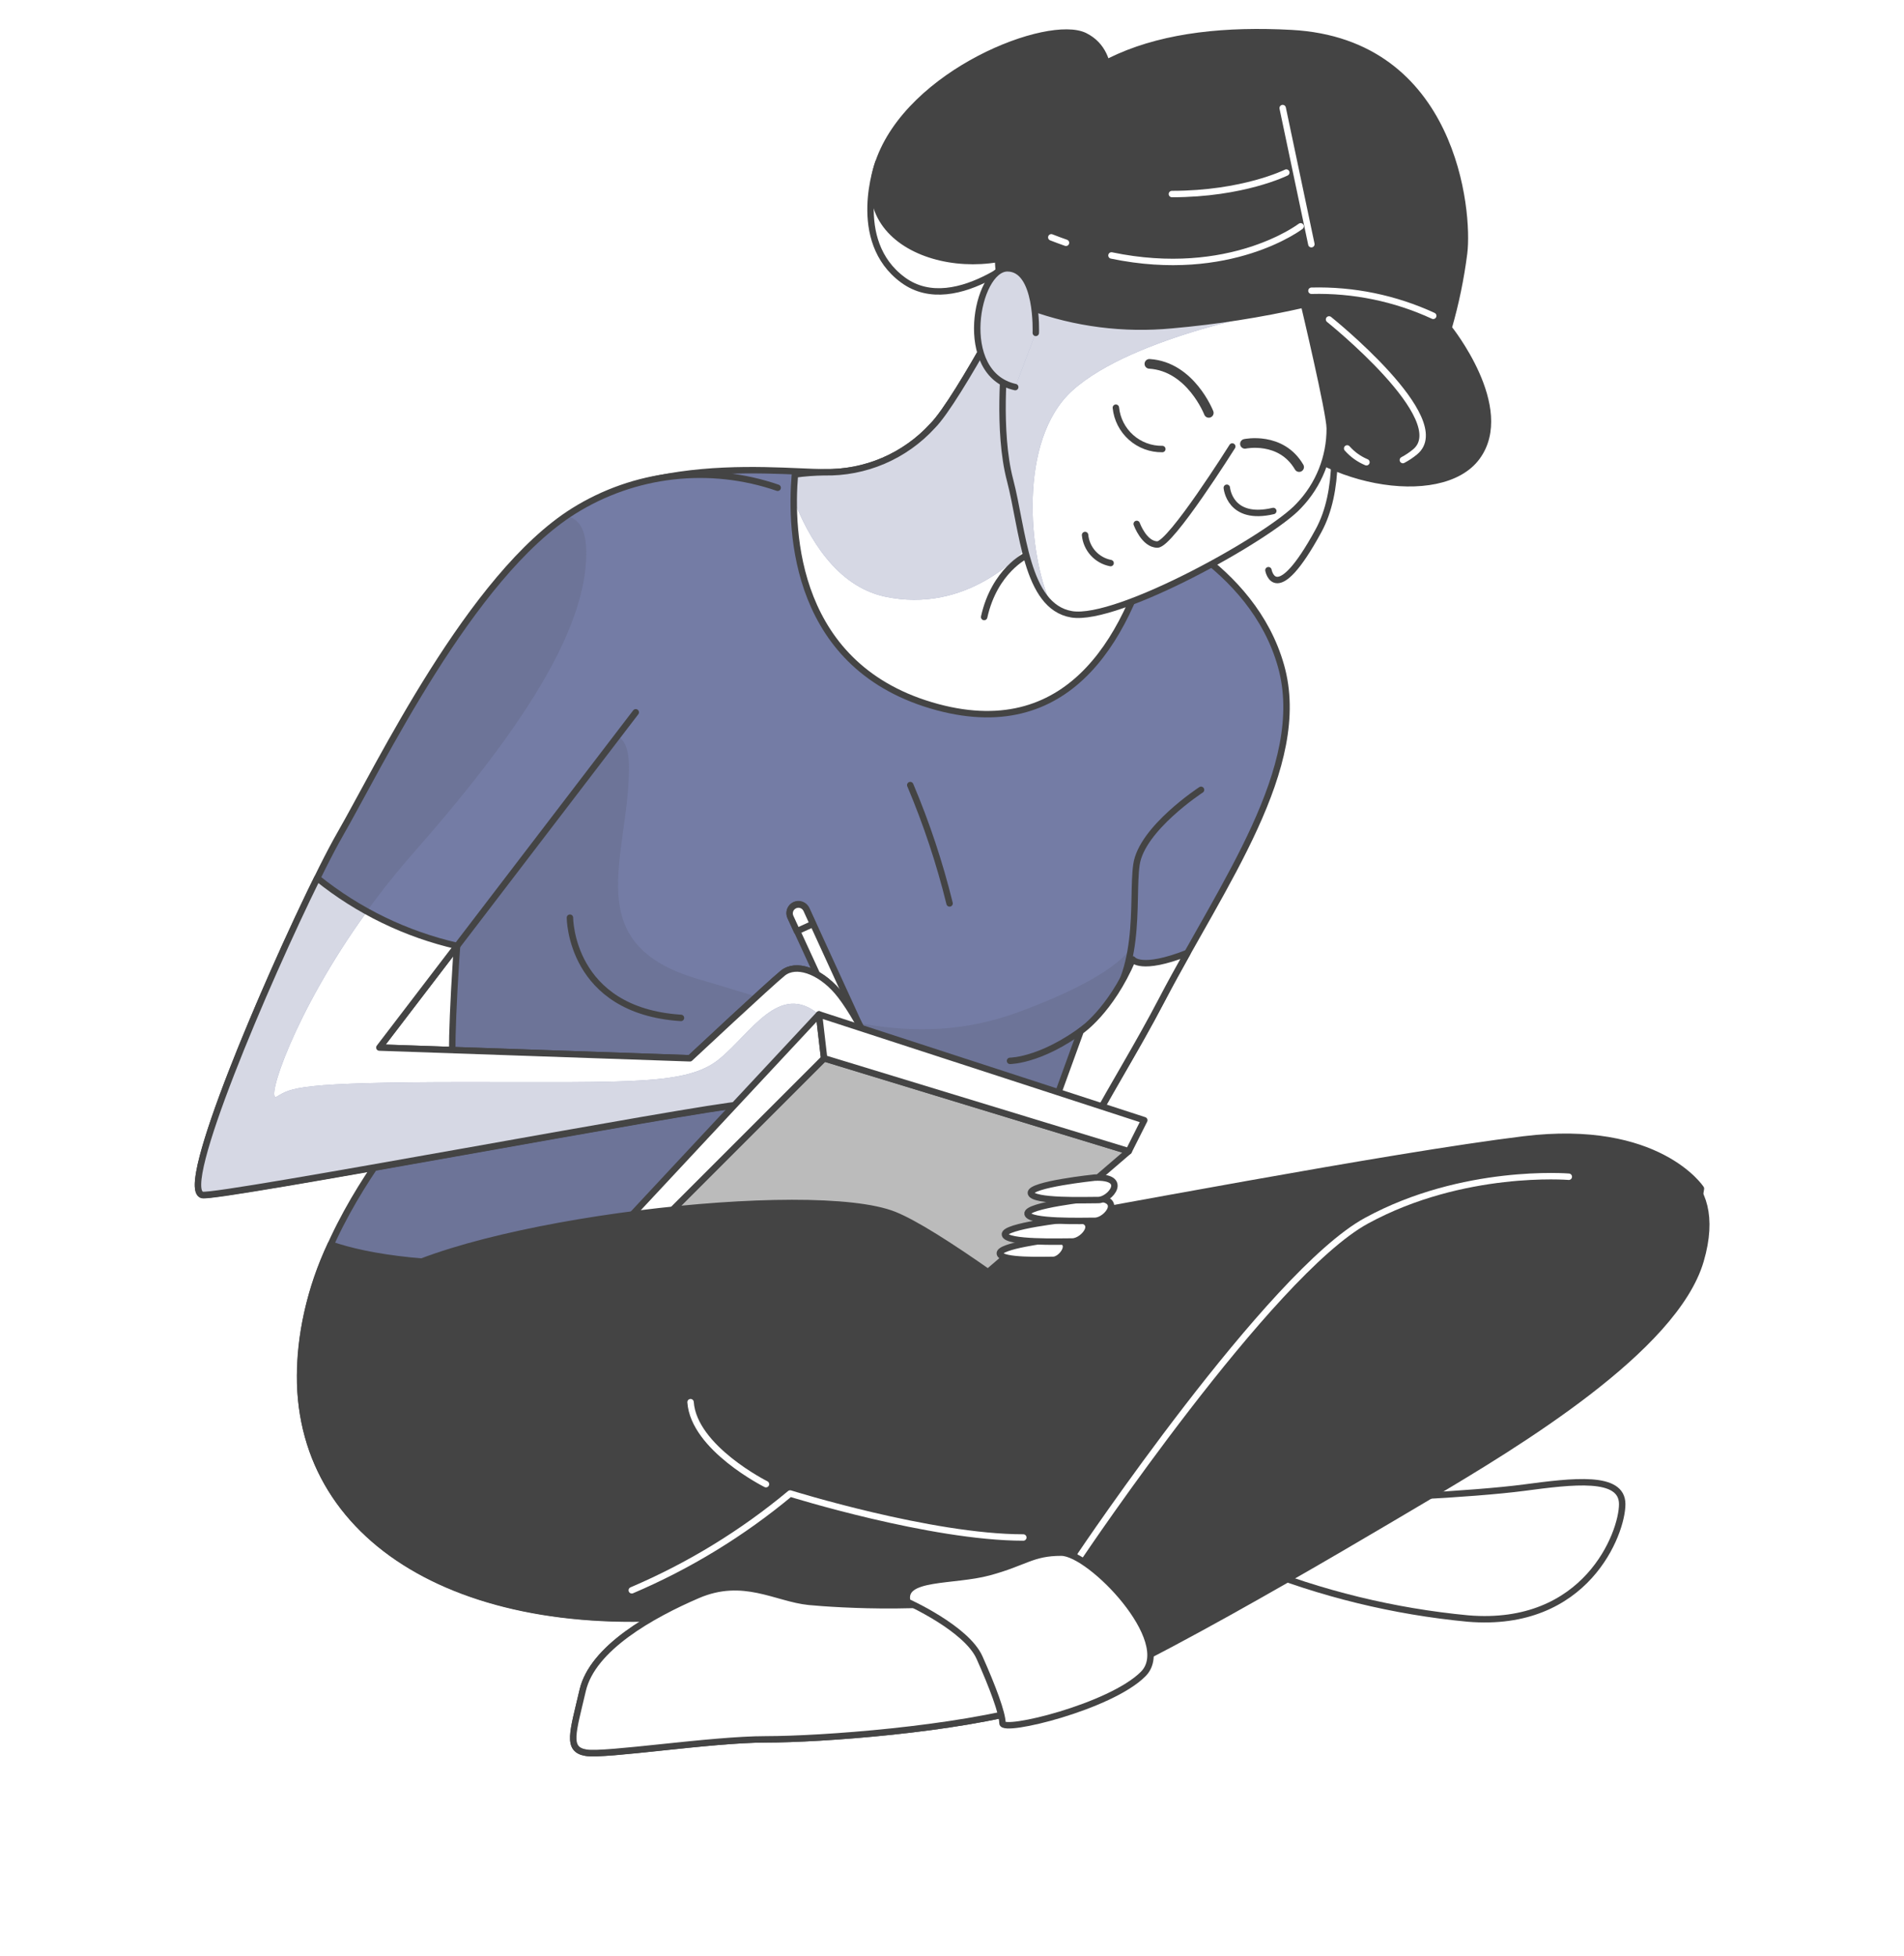 <svg width="296" height="304" viewBox="0 0 296 304" fill="none" xmlns="http://www.w3.org/2000/svg">
<g filter="url(#filter0_d)">
<path d="M264.433 179.764C264.433 179.764 257.8 169.561 236.9 172.118C216 174.676 171.136 183.307 153.273 186.385C135.41 189.462 107.917 209.295 101.803 222.07C95.689 234.845 100.271 242.464 139.021 244.502C177.77 246.54 231.237 214.93 248.116 205.192C264.994 195.453 263.407 184.853 264.433 179.764Z" fill="#444444" stroke="#444444" stroke-linecap="round" stroke-linejoin="round"/>
<path d="M159.825 36.31C159.825 36.31 148.992 57.169 144.984 61.191C142.851 63.528 140.243 65.382 137.334 66.628C134.425 67.873 131.283 68.482 128.119 68.412C120.104 68.412 91.558 64.61 81.929 83.075C72.3 101.54 69.933 156.293 70.344 159.507C70.754 162.722 45.86 183.991 46.667 210.116C47.474 236.24 75.158 251.04 114.086 245.432C153.013 239.824 163.039 210.909 163.039 194.058C163.039 177.206 171.465 167.974 180.697 150.288C189.93 132.603 203.567 114.179 199.149 98.517C194.731 82.856 177.893 75.634 172.272 73.624C166.65 71.613 182.708 53.107 178.686 43.929C174.665 34.751 166.65 31.085 159.825 36.31Z" fill="#747CA5"/>
<path opacity="0.13" d="M158.525 152.258C141.442 158.591 127.326 152.682 108.546 147.197C89.766 141.712 97.782 128.212 97.782 114.302C97.782 100.391 81.368 119.363 81.368 119.363L72.19 129.019C71.051 139.143 70.444 149.32 70.371 159.507C70.727 162.38 50.88 179.682 47.255 201.909C56.476 202.982 65.753 203.498 75.035 203.454C113.634 203.454 159.743 183.635 164.243 174.348C168.469 165.608 175.376 144.256 176.183 141.699C175.746 142.766 173.243 146.801 158.525 152.258Z" fill="#444444"/>
<path d="M159.825 36.31C159.825 36.31 148.992 57.169 144.984 61.191C142.851 63.528 140.243 65.382 137.334 66.628C134.425 67.873 131.283 68.482 128.119 68.412C120.104 68.412 91.558 64.61 81.929 83.075C72.3 101.54 69.933 156.293 70.344 159.507C70.754 162.722 45.86 183.991 46.667 210.116C47.474 236.24 75.158 251.04 114.086 245.432C153.013 239.824 163.039 210.909 163.039 194.058C163.039 177.206 171.465 167.974 180.697 150.288C189.93 132.603 203.567 114.179 199.149 98.517C194.731 82.856 177.893 75.634 172.272 73.624C166.65 71.613 182.708 53.107 178.686 43.929C174.665 34.751 166.65 31.085 159.825 36.31Z" stroke="#444444" stroke-linecap="round" stroke-linejoin="round"/>
<path d="M186.715 117.776C186.715 117.776 177.483 123.794 176.676 129.402C175.869 135.01 177.879 147.061 170.261 153.489C162.642 159.918 157.021 159.904 157.021 159.904" stroke="#444444" stroke-linecap="round" stroke-linejoin="round"/>
<path d="M88.604 137.65C88.604 137.65 88.604 152.121 105.865 153.229" stroke="#444444" stroke-linecap="round" stroke-linejoin="round"/>
<path d="M141.51 117.037C144.034 122.997 146.078 129.149 147.624 135.434" stroke="#444444" stroke-linecap="round" stroke-linejoin="round"/>
<path d="M163.627 186.754C165.665 174.143 172.887 165.225 180.697 150.275C181.928 147.908 183.255 145.528 184.595 143.135C177.291 145.993 176.088 144.133 176.088 144.133C172.627 152.203 168.004 155.281 168.004 155.281L155.434 189.872L163.627 186.754Z" fill="white" stroke="#444444" stroke-linecap="round" stroke-linejoin="round"/>
<path d="M51.414 188.463C48.198 195.209 46.574 202.602 46.667 210.075C47.461 236.158 75.158 250.999 114.086 245.391C153.013 239.783 163.039 210.868 163.039 194.017C163.014 188.84 163.908 183.699 165.679 178.834C92.447 195.207 62.999 192.485 51.414 188.463Z" fill="#444444" stroke="#444444" stroke-linecap="round" stroke-linejoin="round"/>
<path d="M135.396 158.222L125.37 136.337C125.295 136.173 125.188 136.026 125.055 135.904C124.923 135.782 124.768 135.687 124.599 135.625C124.258 135.499 123.881 135.514 123.551 135.667C123.221 135.819 122.965 136.096 122.839 136.437C122.713 136.779 122.728 137.156 122.881 137.486L132.92 159.288L135.396 158.222Z" fill="white" stroke="#444444" stroke-linecap="round" stroke-linejoin="round"/>
<path d="M132.92 159.357L135.341 161.354L135.396 158.222L132.92 159.357Z" stroke="#444444" stroke-linecap="round" stroke-linejoin="round"/>
<path d="M123.551 135.735C123.387 135.81 123.24 135.917 123.117 136.049C122.995 136.181 122.9 136.336 122.838 136.505C122.775 136.674 122.747 136.854 122.755 137.034C122.762 137.214 122.805 137.391 122.881 137.554L123.893 139.756L126.382 138.621L125.37 136.405C125.295 136.242 125.188 136.094 125.056 135.972C124.924 135.85 124.769 135.755 124.6 135.692C124.431 135.63 124.251 135.602 124.071 135.609C123.891 135.616 123.714 135.659 123.551 135.735Z" fill="white" stroke="#444444" stroke-linecap="round" stroke-linejoin="round"/>
<path d="M120.897 70.82C115.677 69.02 110.121 68.411 104.636 69.036C99.15 69.66 93.873 71.504 89.192 74.431C73.148 84.457 58.882 114.261 52.863 124.697C46.845 135.133 26.875 179.764 31.457 180.776C33.837 181.31 108.861 167.098 115.289 166.729C121.718 166.36 130.527 162.311 130.527 162.311C130.527 162.311 134.548 166.729 136.558 164.718C138.569 162.708 132.934 152.285 130.13 149.071C127.326 145.857 123.715 144.653 121.704 146.267C119.694 147.881 107.26 159.507 107.26 159.507L58.977 157.839L98.835 105.726" fill="#747CA5"/>
<path opacity="0.13" d="M127.285 152.682C121.157 147.553 116.78 155.568 111.829 159.617C106.877 163.665 98.343 163.214 72.272 163.214C46.202 163.214 45.286 164.117 43.043 165.457C40.8 166.798 47.543 146.582 64.175 127.693C80.807 108.803 91.148 93.088 91.148 80.942C91.148 77.03 89.78 75.47 87.961 75.224C72.395 85.948 58.69 114.534 52.822 124.697C46.804 135.133 26.834 179.764 31.416 180.776C33.797 181.31 108.82 167.099 115.248 166.729C121.677 166.36 130.486 162.311 130.486 162.311C131.06 162.916 131.682 163.474 132.346 163.98C132.989 160.054 131.21 155.951 127.285 152.682Z" fill="#444444"/>
<path d="M120.897 70.82C115.677 69.02 110.121 68.411 104.636 69.036C99.15 69.66 93.873 71.504 89.192 74.431C73.148 84.457 58.882 114.261 52.863 124.697C46.845 135.133 26.875 179.764 31.457 180.776C33.837 181.31 108.861 167.098 115.289 166.729C121.718 166.36 130.527 162.311 130.527 162.311C130.527 162.311 134.548 166.729 136.558 164.718C138.569 162.708 132.934 152.285 130.13 149.071C127.326 145.857 123.715 144.653 121.704 146.267C119.694 147.881 107.26 159.507 107.26 159.507L58.977 157.839L98.835 105.726" stroke="#444444" stroke-linecap="round" stroke-linejoin="round"/>
<path d="M130.527 162.311C130.527 162.311 134.548 166.729 136.559 164.719C138.569 162.708 132.934 152.285 130.13 149.071C127.326 145.857 123.715 144.653 121.704 146.267C119.694 147.881 107.26 159.507 107.26 159.507L58.977 157.839L71.055 142.041C63.105 140.217 55.673 136.611 49.321 131.495C41.374 147.607 27.559 179.915 31.457 180.735C33.837 181.269 108.861 167.057 115.289 166.688C121.718 166.319 130.527 162.311 130.527 162.311Z" fill="white"/>
<path d="M127.285 152.682C121.157 147.553 116.78 155.568 111.829 159.617C106.877 163.665 98.342 163.214 72.272 163.214C46.202 163.214 45.286 164.117 43.043 165.457C41.155 166.592 45.628 152.449 57.022 136.733C54.286 135.249 51.694 133.514 49.28 131.55C41.333 147.662 27.518 179.969 31.416 180.79C33.796 181.323 108.82 167.112 115.248 166.743C121.677 166.374 130.486 162.325 130.486 162.325C131.06 162.93 131.682 163.488 132.346 163.994C132.989 160.054 131.21 155.951 127.285 152.682Z" fill="#747CA5"/>
<path opacity="0.7" d="M127.285 152.682C121.157 147.553 116.78 155.568 111.829 159.617C106.877 163.665 98.342 163.214 72.272 163.214C46.202 163.214 45.286 164.117 43.043 165.457C41.155 166.592 45.628 152.449 57.022 136.733C54.286 135.249 51.694 133.514 49.28 131.55C41.333 147.662 27.518 179.969 31.416 180.79C33.796 181.323 108.82 167.112 115.248 166.743C121.677 166.374 130.486 162.325 130.486 162.325C131.06 162.93 131.682 163.488 132.346 163.994C132.989 160.054 131.21 155.951 127.285 152.682Z" fill="white"/>
<path d="M130.527 162.311C130.527 162.311 134.548 166.729 136.559 164.719C138.569 162.708 132.934 152.285 130.13 149.071C127.326 145.857 123.715 144.653 121.704 146.267C119.694 147.881 107.26 159.507 107.26 159.507L58.977 157.839L71.055 142.041C63.105 140.217 55.673 136.611 49.321 131.495C41.374 147.607 27.559 179.915 31.457 180.735C33.837 181.269 108.861 167.057 115.289 166.688C121.718 166.319 130.527 162.311 130.527 162.311Z" stroke="#444444" stroke-linecap="round" stroke-linejoin="round"/>
<path d="M128.119 159.507L95.621 192.006L146.981 198.435L175.472 173.951L128.119 159.507Z" fill="white"/>
<path opacity="0.36" d="M128.119 159.507L95.621 192.006L146.981 198.435L175.472 173.951L128.119 159.507Z" fill="#444444"/>
<path d="M128.119 159.507L95.621 192.006L146.981 198.435L175.472 173.951L128.119 159.507Z" stroke="#444444" stroke-linecap="round" stroke-linejoin="round"/>
<path d="M127.326 152.682L128.119 159.507L95.621 192.006L94.02 188.395L127.326 152.682Z" fill="white" stroke="#444444" stroke-linecap="round" stroke-linejoin="round"/>
<path d="M128.119 159.507L175.472 173.951L177.893 169.136L127.326 152.682L128.119 159.507Z" fill="white" stroke="#444444" stroke-linecap="round" stroke-linejoin="round"/>
<path d="M163.312 187.684C163.312 187.684 155.215 188.655 155.434 189.872C155.653 191.089 162.273 190.843 163.736 190.843C165.2 190.843 167.566 187.41 163.312 187.684Z" fill="white" stroke="#444444" stroke-linecap="round" stroke-linejoin="round"/>
<path d="M166.171 184.497C166.171 184.497 155.967 185.577 156.227 186.918C156.487 188.258 164.831 187.985 166.705 187.985C168.579 187.985 171.533 184.223 166.171 184.497Z" fill="white" stroke="#444444" stroke-linecap="round" stroke-linejoin="round"/>
<path d="M169.686 181.269C169.686 181.269 159.483 182.349 159.743 183.69C160.002 185.03 168.346 184.77 170.22 184.77C172.094 184.77 175.034 181.009 169.686 181.269Z" fill="white" stroke="#444444" stroke-linecap="round" stroke-linejoin="round"/>
<path d="M170.193 178.054C170.193 178.054 159.989 179.121 160.262 180.475C160.536 181.83 168.852 181.542 170.726 181.542C172.6 181.542 175.568 177.836 170.193 178.054Z" fill="white" stroke="#444444" stroke-linecap="round" stroke-linejoin="round"/>
<path d="M48.856 215.45C48.856 215.45 44.274 204.234 58.553 194.55C72.833 184.866 126.273 178.738 139.021 183.84C151.768 188.942 200.202 228.704 200.202 228.704L194.074 234.818C194.074 234.818 156.857 235.83 141.059 231.754C125.261 227.678 119.078 225.708 119.078 225.708C119.078 225.708 105.824 244.57 87.469 245.076" fill="#444444"/>
<path d="M48.856 215.45C48.856 215.45 44.274 204.234 58.553 194.55C72.833 184.866 126.273 178.738 139.021 183.84C151.768 188.942 200.202 228.704 200.202 228.704L194.074 234.818C194.074 234.818 156.857 235.83 141.059 231.754C125.261 227.678 119.078 225.708 119.078 225.708C119.078 225.708 105.824 244.57 87.469 245.076" stroke="#444444" stroke-linecap="round" stroke-linejoin="round"/>
<path d="M194.594 238.388C205.349 242.737 216.678 245.502 228.228 246.595C246.584 248.126 252.192 233.341 252.192 228.813C252.192 224.286 244.546 225.243 236.9 226.255C229.254 227.268 210.392 228.293 205.796 227.787C201.2 227.281 188.986 229.21 194.594 238.388Z" fill="white" stroke="#444444" stroke-linecap="round" stroke-linejoin="round"/>
<path d="M238.938 178.232C238.938 178.232 217.053 177.712 205.29 189.448C193.527 201.184 167.566 233.792 161.452 239.92C155.338 246.047 130.869 244.502 125.767 244.023C120.665 243.544 115.563 239.92 108.437 242.997C101.311 246.075 92.119 251.204 90.587 257.783C89.055 264.362 88.043 266.961 91.093 267.467C94.143 267.973 110.475 265.374 119.078 265.374C127.682 265.374 148.65 263.842 160.892 260.286C173.133 256.73 208.299 235.803 222.059 227.651C235.819 219.499 260.357 204.713 264.379 190.953C268.4 177.193 257.745 174.129 251.631 175.141" fill="#444444"/>
<path d="M238.938 178.232C238.938 178.232 217.053 177.712 205.29 189.448C193.527 201.184 167.566 233.792 161.452 239.92C155.338 246.047 130.869 244.502 125.767 244.023C120.665 243.544 115.563 239.92 108.437 242.997C101.311 246.075 92.119 251.204 90.587 257.783C89.055 264.362 88.043 266.961 91.093 267.467C94.143 267.973 110.475 265.374 119.078 265.374C127.682 265.374 148.65 263.842 160.892 260.286C173.133 256.73 208.299 235.803 222.059 227.651C235.819 219.499 260.357 204.713 264.379 190.953C268.4 177.193 257.745 174.129 251.631 175.141" stroke="#444444" stroke-linecap="round" stroke-linejoin="round"/>
<path d="M167.977 236.733C167.977 236.733 197.384 192.963 212.43 184.757C227.476 176.55 243.889 177.918 243.889 177.918" stroke="white" stroke-linecap="round" stroke-linejoin="round"/>
<path d="M156.651 242.491C147.241 245.514 129.952 244.406 125.767 243.996C120.665 243.49 115.563 239.892 108.437 242.97C101.311 246.047 92.119 251.177 90.587 257.756C89.055 264.335 88.043 266.933 91.093 267.44C94.143 267.946 110.475 265.374 119.078 265.374C127.682 265.374 148.65 263.842 160.892 260.286C164.351 259.164 167.725 257.792 170.986 256.183C167.484 249.795 161.097 245.145 156.651 242.491Z" fill="white" stroke="#444444" stroke-linecap="round" stroke-linejoin="round"/>
<path d="M141.059 243.996C141.059 243.996 150.236 248.099 152.274 252.654C154.312 257.209 155.844 261.326 155.844 262.858C155.844 264.39 172.668 260.314 177.729 255.212C182.79 250.11 169.522 236.35 164.981 236.35C160.44 236.35 159.373 237.882 153.765 239.4C148.157 240.918 140.033 239.92 141.059 243.996Z" fill="white" stroke="#444444" stroke-linecap="round" stroke-linejoin="round"/>
<path d="M119.078 225.708C119.078 225.708 107.862 220.1 107.356 212.96" stroke="white" stroke-linecap="round" stroke-linejoin="round"/>
<path d="M98.219 242.204C107.115 238.414 115.409 233.345 122.84 227.158C122.84 227.158 144.724 233.997 159.086 233.997" stroke="white" stroke-linecap="round" stroke-linejoin="round"/>
<path d="M179.74 76.948C177.33 75.668 174.835 74.557 172.272 73.624C166.65 71.627 182.708 53.107 178.686 43.929C174.665 34.751 166.65 31.085 159.825 36.31C159.825 36.31 148.992 57.169 144.984 61.191C142.851 63.528 140.243 65.382 137.334 66.628C134.425 67.873 131.283 68.482 128.119 68.412C126.6 68.431 125.083 68.545 123.578 68.754C122.812 77.645 123.428 98.942 145.777 104.932C166.828 110.568 175.828 93.197 179.74 76.948Z" fill="white"/>
<path d="M159.825 36.31C159.825 36.31 148.992 57.169 144.984 61.191C142.851 63.528 140.243 65.382 137.334 66.628C134.425 67.873 131.283 68.482 128.119 68.412C126.6 68.431 125.083 68.545 123.578 68.754C123.482 69.876 123.414 71.203 123.4 72.68C125.644 78.493 129.966 86.071 137.502 87.726C150.086 90.461 159.072 81.434 160.878 78.288C162.492 75.443 169.632 46.541 167.717 34.026C166.315 33.86 164.895 33.977 163.539 34.369C162.184 34.761 160.921 35.422 159.825 36.31Z" fill="#747CA5"/>
<path opacity="0.7" d="M159.825 36.31C159.825 36.31 148.992 57.169 144.984 61.191C142.851 63.528 140.243 65.382 137.334 66.628C134.425 67.873 131.283 68.482 128.119 68.412C126.6 68.431 125.083 68.545 123.578 68.754C123.482 69.876 123.414 71.203 123.4 72.68C125.644 78.493 129.966 86.071 137.502 87.726C150.086 90.461 159.072 81.434 160.878 78.288C162.492 75.443 169.632 46.541 167.717 34.026C166.315 33.86 164.895 33.977 163.539 34.369C162.184 34.761 160.921 35.422 159.825 36.31Z" fill="white"/>
<path d="M179.74 76.948C177.33 75.668 174.835 74.557 172.272 73.624C166.65 71.627 182.708 53.107 178.686 43.929C174.665 34.751 166.65 31.085 159.825 36.31C159.825 36.31 148.992 57.169 144.984 61.191C142.851 63.528 140.243 65.382 137.334 66.628C134.425 67.873 131.283 68.482 128.119 68.412C126.6 68.431 125.083 68.545 123.578 68.754C122.812 77.645 123.428 98.942 145.777 104.932C166.828 110.568 175.828 93.197 179.74 76.948Z" stroke="#444444" stroke-linecap="round" stroke-linejoin="round"/>
<path d="M159.565 81.338C159.565 81.338 154.613 83.663 152.999 90.913" stroke="#444444" stroke-linecap="round" stroke-linejoin="round"/>
<path d="M171.861 11.43C171.861 11.43 174.269 3.401 168.661 0.597C163.053 -2.207 141.373 6.205 136.559 20.252C131.744 34.3 152.206 39.921 163.436 31.892C174.665 23.863 172.668 13.03 172.668 13.03L171.861 11.43Z" fill="#444444" stroke="#444444" stroke-linecap="round" stroke-linejoin="round"/>
<path d="M136.559 20.252C136.559 20.252 132.031 32.398 140.388 38.526C148.746 44.654 160.987 32.959 160.987 32.959" stroke="#444444" stroke-linecap="round" stroke-linejoin="round"/>
<path d="M160.235 49.947C160.235 49.947 151.002 39.921 157.376 21.908C163.75 3.894 180.629 -0.948 200.763 0.146C226.067 1.514 228.406 27.926 227.612 34.341C227.111 38.277 226.307 42.169 225.205 45.981C225.205 45.981 235.231 58.414 229.609 66.046C223.988 73.678 204.333 70.054 196.7 59.618C189.068 49.181 166.212 52.396 165.009 53.203C163.805 54.01 160.235 49.947 160.235 49.947Z" fill="#444444" stroke="#444444" stroke-linecap="round" stroke-linejoin="round"/>
<path d="M212.43 66.853C211.281 66.374 210.257 65.639 209.434 64.706" stroke="white" stroke-linecap="round" stroke-linejoin="round"/>
<path d="M206.617 44.654C206.617 44.654 226.094 60.247 219.98 65.253C219.395 65.734 218.762 66.156 218.093 66.511" stroke="white" stroke-linecap="round" stroke-linejoin="round"/>
<path d="M203.881 40.195C210.407 40.024 216.884 41.358 222.811 44.093" stroke="white" stroke-linecap="round" stroke-linejoin="round"/>
<path d="M203.867 32.959L199.408 11.8" stroke="white" stroke-linecap="round" stroke-linejoin="round"/>
<path d="M165.72 32.741C164.968 32.481 164.215 32.194 163.436 31.893" stroke="white" stroke-linecap="round" stroke-linejoin="round"/>
<path d="M202.199 30.183C202.199 30.183 191.256 38.554 172.791 34.71" stroke="white" stroke-linecap="round" stroke-linejoin="round"/>
<path d="M199.969 21.825C199.969 21.825 193.295 25.163 182.188 25.163" stroke="white" stroke-linecap="round" stroke-linejoin="round"/>
<path d="M156.214 50.754C156.214 50.754 155.01 61.984 157.021 69.616C159.031 77.248 159.428 89.285 166.595 90.489C173.762 91.692 197.494 78.438 201.912 73.624C205.021 70.39 206.748 66.073 206.726 61.587C206.726 59.18 202.719 42.329 202.719 42.329C195.96 43.861 189.105 44.934 182.202 45.543C174.729 46.264 167.19 45.301 160.139 42.725C160.139 42.725 154.641 46.336 156.214 50.754Z" fill="white"/>
<path d="M160.235 42.725C160.235 42.725 154.613 46.336 156.214 50.754C156.214 50.754 155.01 61.984 157.021 69.616C158.662 75.84 159.223 85.004 163.313 88.765C159.934 81.365 158.197 63.42 166.718 55.706C176.156 47.171 199.545 43.122 199.545 43.122V42.985C196.085 43.683 190.067 44.736 182.338 45.488C174.857 46.233 167.303 45.289 160.235 42.725Z" fill="#747CA5"/>
<path opacity="0.7" d="M160.235 42.725C160.235 42.725 154.613 46.336 156.214 50.754C156.214 50.754 155.01 61.984 157.021 69.616C158.662 75.84 159.223 85.004 163.313 88.765C159.934 81.365 158.197 63.42 166.718 55.706C176.156 47.171 199.545 43.122 199.545 43.122V42.985C196.085 43.683 190.067 44.736 182.338 45.488C174.857 46.233 167.303 45.289 160.235 42.725Z" fill="white"/>
<path d="M156.214 50.754C156.214 50.754 155.01 61.984 157.021 69.616C159.031 77.248 159.428 89.285 166.595 90.489C173.762 91.692 197.494 78.438 201.912 73.624C205.021 70.39 206.748 66.073 206.726 61.587C206.726 59.18 202.719 42.329 202.719 42.329C195.96 43.861 189.105 44.934 182.202 45.543C174.729 46.264 167.19 45.301 160.139 42.725C160.139 42.725 154.641 46.336 156.214 50.754Z" stroke="#444444" stroke-linecap="round" stroke-linejoin="round"/>
<path d="M161.028 46.747C161.028 46.747 161.439 36.707 156.61 36.707C151.782 36.707 148.595 53.12 157.828 55.172" fill="white"/>
<path d="M161.028 46.747C161.028 46.747 161.439 36.707 156.61 36.707C151.782 36.707 148.595 53.12 157.828 55.172" fill="#747CA5"/>
<path opacity="0.7" d="M161.028 46.747C161.028 46.747 161.439 36.707 156.61 36.707C151.782 36.707 148.595 53.12 157.828 55.172" fill="white"/>
<path d="M161.028 46.747C161.028 46.747 161.439 36.707 156.61 36.707C151.782 36.707 148.595 53.12 157.828 55.172" stroke="#444444" stroke-linecap="round" stroke-linejoin="round"/>
<path d="M191.571 64.405C191.571 64.405 181.997 79.642 179.931 79.642C177.866 79.642 176.717 76.441 176.717 76.441" stroke="#444444" stroke-linecap="round" stroke-linejoin="round"/>
<path d="M173.475 58.373C173.656 60.154 174.499 61.802 175.836 62.992C177.173 64.182 178.907 64.828 180.697 64.801" stroke="#444444" stroke-linecap="round" stroke-linejoin="round"/>
<path d="M190.723 70.82C190.723 70.82 191.133 76.031 197.945 74.431" stroke="#444444" stroke-linecap="round" stroke-linejoin="round"/>
<path d="M187.919 59.18C187.919 59.18 185.115 51.958 178.687 51.561" stroke="#444444" stroke-width="1.5" stroke-linecap="round" stroke-linejoin="round"/>
<path d="M201.966 67.606C199.149 62.791 193.541 63.995 193.541 63.995" stroke="#444444" stroke-width="1.5" stroke-linecap="round" stroke-linejoin="round"/>
<path d="M168.688 78.165C168.787 79.224 169.228 80.221 169.943 81.008C170.659 81.795 171.61 82.328 172.655 82.528" stroke="#444444" stroke-linecap="round" stroke-linejoin="round"/>
<path d="M197.193 83.636C197.193 83.636 198.301 89.75 204.975 77.508C211.65 65.266 202.773 42.329 202.773 42.329" stroke="#444444" stroke-linecap="round" stroke-linejoin="round"/>
<path opacity="0.13" d="M176.156 141.754C176.192 141.675 176.219 141.592 176.238 141.507L176.156 141.754Z" fill="#444444"/>
</g>
<defs>
<filter id="filter0_d" x="0.279" y="-25.5" width="295.484" height="328.532" filterUnits="userSpaceOnUse" color-interpolation-filters="sRGB">
<feFlood flood-opacity="0" result="BackgroundImageFix"/>
<feColorMatrix in="SourceAlpha" type="matrix" values="0 0 0 0 0 0 0 0 0 0 0 0 0 0 0 0 0 0 127 0"/>
<feOffset dy="5"/>
<feGaussianBlur stdDeviation="15"/>
<feColorMatrix type="matrix" values="0 0 0 0 0 0 0 0 0 0 0 0 0 0 0 0 0 0 0.05 0"/>
<feBlend mode="normal" in2="BackgroundImageFix" result="effect1_dropShadow"/>
<feBlend mode="normal" in="SourceGraphic" in2="effect1_dropShadow" result="shape"/>
</filter>
</defs>
</svg>
